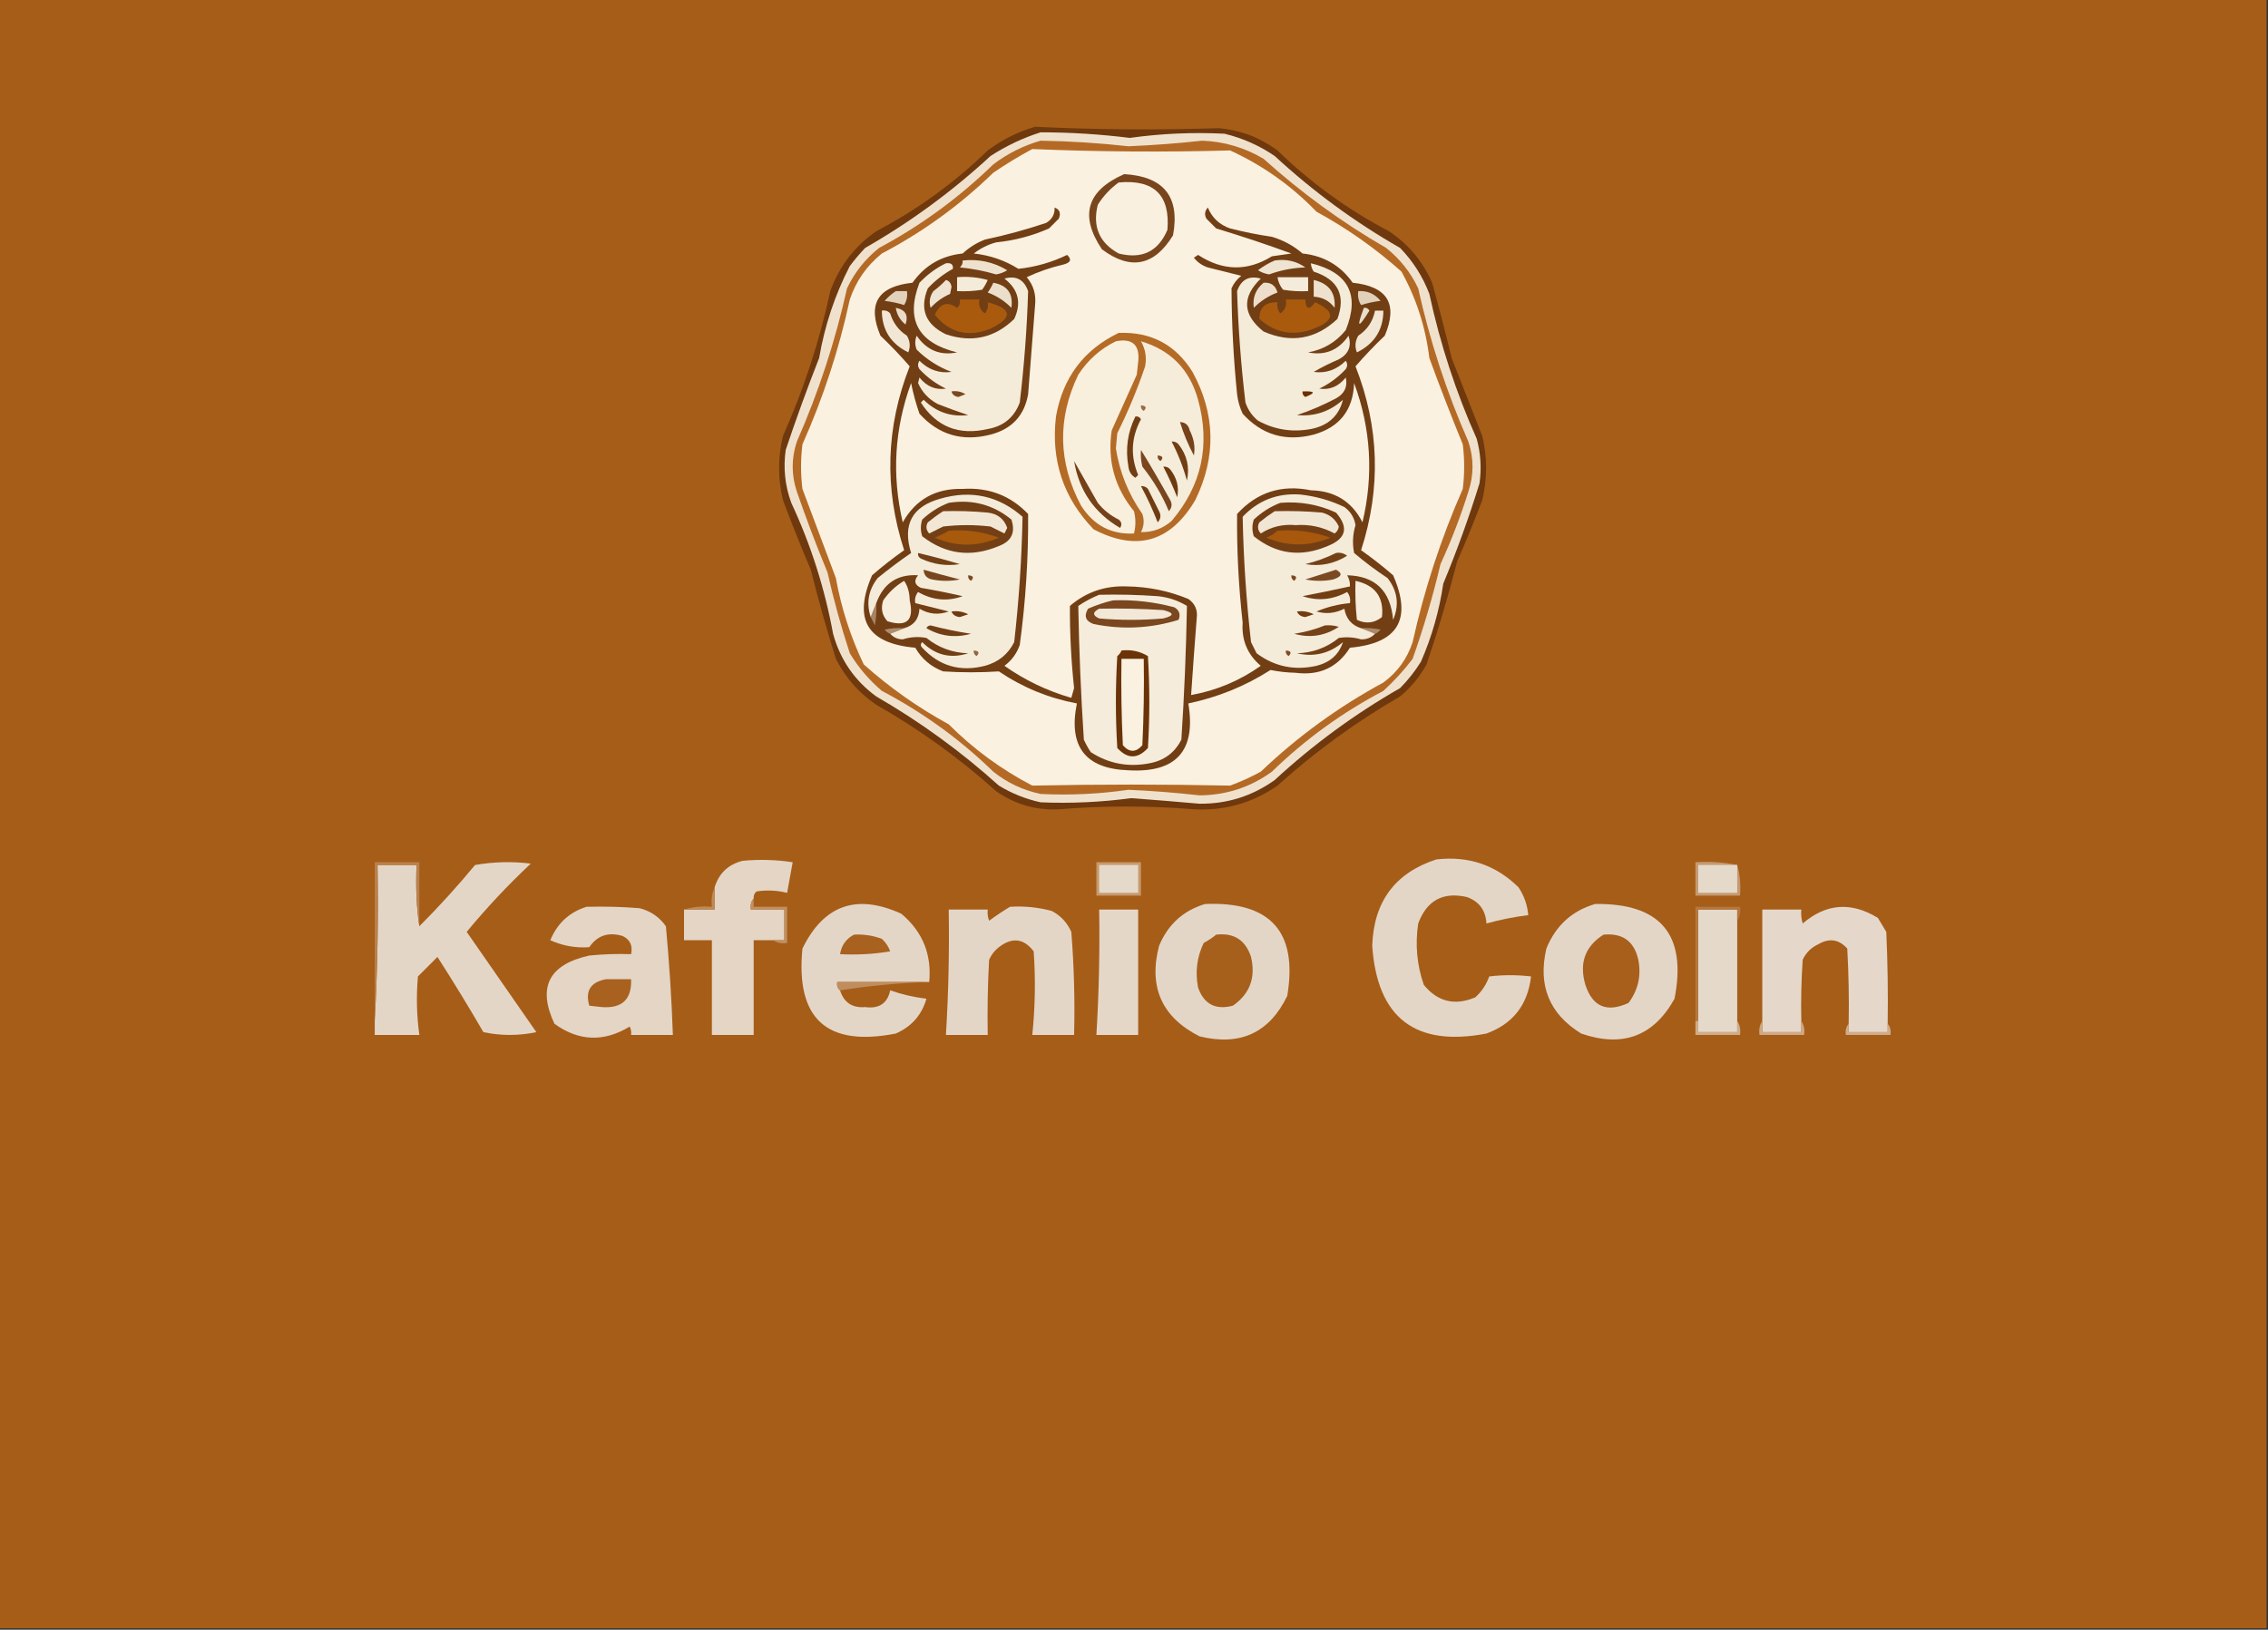 <?xml version="1.0" encoding="UTF-8"?>
<!DOCTYPE svg PUBLIC "-//W3C//DTD SVG 1.1//EN" "http://www.w3.org/Graphics/SVG/1.1/DTD/svg11.dtd">
<svg xmlns="http://www.w3.org/2000/svg" version="1.1" width="814px" height="585px" style="shape-rendering:geometricPrecision; text-rendering:geometricPrecision; image-rendering:optimizeQuality; fill-rule:evenodd; clip-rule:evenodd" xmlns:xlink="http://www.w3.org/1999/xlink">
<rect width="100%" height="100%" fill="#333333" stroke="none"/>
<g><path style="opacity:1" fill="#a65d18" d="M -0.5,-0.5 C 270.833,-0.5 542.167,-0.5 813.5,-0.5C 813.5,194.5 813.5,389.5 813.5,584.5C 542.167,584.5 270.833,584.5 -0.5,584.5C -0.5,389.5 -0.5,194.5 -0.5,-0.5 Z"/></g>
<g><path style="opacity:1" fill="#6f390d" d="M 371.5,45.5 C 393.503,46.565 415.503,46.731 437.5,46C 445.252,46.71 452.252,49.377 458.5,54C 470.434,65.602 483.768,75.269 498.5,83C 505.489,87.654 510.656,93.821 514,101.5C 516.489,110.457 518.823,119.457 521,128.5C 524.667,137.833 528.333,147.167 532,156.5C 533.837,164.146 533.837,171.812 532,179.5C 529.195,186.914 526.195,194.247 523,201.5C 519.798,213.977 516.131,226.31 512,238.5C 509.588,242.916 506.422,246.749 502.5,250C 486.713,259.119 472.046,269.786 458.5,282C 449.511,288.249 439.511,291.082 428.5,290.5C 412.333,289.177 396.166,289.177 380,290.5C 371.768,290.9 364.268,288.733 357.5,284C 344.284,272.117 329.95,261.784 314.5,253C 308.235,248.737 303.402,243.237 300,236.5C 296.688,225.917 293.688,215.251 291,204.5C 287.471,196.246 284.138,187.913 281,179.5C 279.163,171.812 279.163,164.146 281,156.5C 288.467,139.766 294.134,122.433 298,104.5C 301.211,95.579 306.711,88.413 314.5,83C 329.232,75.269 342.566,65.602 354.5,54C 359.731,50.102 365.397,47.269 371.5,45.5 Z"/></g>
<g><path style="opacity:1" fill="#f0e1cd" d="M 373.5,47.5 C 384.213,47.508 394.88,48.175 405.5,49.5C 416.786,47.928 428.12,47.428 439.5,48C 445.992,49.58 451.992,52.246 457.5,56C 471.257,68.71 486.257,79.71 502.5,89C 507.136,93.771 510.636,99.271 513,105.5C 516.868,123.437 522.535,140.771 530,157.5C 531.439,162.762 531.772,168.096 531,173.5C 527.23,185.706 522.897,197.706 518,209.5C 516.575,219.202 513.908,228.536 510,237.5C 507.861,240.939 505.361,244.106 502.5,247C 486.257,256.29 471.257,267.29 457.5,280C 449.431,285.768 440.431,288.601 430.5,288.5C 422.338,287.779 414.171,287.112 406,286.5C 395.204,287.948 384.371,288.448 373.5,288C 368.172,286.837 363.172,284.837 358.5,282C 344.954,269.786 330.287,259.119 314.5,250C 306.744,244.334 301.578,236.834 299,227.5C 296.008,211.191 291.008,195.524 284,180.5C 281.736,174.338 281.07,168.004 282,161.5C 285.715,150.402 289.715,139.402 294,128.5C 295.984,116.878 299.651,105.878 305,95.5C 306.715,93.241 308.548,91.074 310.5,89C 326.743,79.71 341.743,68.71 355.5,56C 361.223,52.302 367.223,49.469 373.5,47.5 Z"/></g>
<g><path style="opacity:1" fill="#b46a25" d="M 373.5,50.5 C 384.035,50.673 394.535,51.339 405,52.5C 413.855,52.131 422.688,51.465 431.5,50.5C 439.387,50.805 446.721,52.972 453.5,57C 467.046,69.214 481.713,79.881 497.5,89C 502.475,92.97 506.309,97.803 509,103.5C 513.197,122.426 519.197,140.759 527,158.5C 529,164.5 529,170.5 527,176.5C 524.222,185.388 520.888,194.055 517,202.5C 514.286,214.026 510.952,225.36 507,236.5C 503.869,240.633 500.369,244.466 496.5,248C 481.768,255.731 468.434,265.398 456.5,277C 448.793,282.597 440.126,285.431 430.5,285.5C 422.022,284.544 413.522,283.878 405,283.5C 394.551,285.018 384.051,285.518 373.5,285C 367.178,283.672 361.511,281.005 356.5,277C 344.566,265.398 331.232,255.731 316.5,248C 311.917,244.088 308.083,239.588 305,234.5C 301.866,224.966 299.2,215.299 297,205.5C 293.056,195.944 289.389,186.277 286,176.5C 284,170.5 284,164.5 286,158.5C 293.803,140.759 299.803,122.426 304,103.5C 306.691,97.803 310.525,92.97 315.5,89C 330.57,80.932 344.236,70.932 356.5,59C 361.712,55.061 367.379,52.227 373.5,50.5 Z"/></g>
<g><path style="opacity:1" fill="#faf1e0" d="M 370.5,53.5 C 394.164,54.493 417.831,54.659 441.5,54C 453.201,59.362 463.534,66.695 472.5,76C 483.498,82 493.665,89.167 503,97.5C 508.329,107.137 511.663,117.47 513,128.5C 516.804,138.912 520.804,149.245 525,159.5C 525.667,164.833 525.667,170.167 525,175.5C 517.202,193.229 511.202,211.562 507,230.5C 505.048,236.452 501.548,241.285 496.5,245C 480.416,253.709 465.75,264.376 452.5,277C 448.952,278.941 445.286,280.607 441.5,282C 417.83,281.507 394.163,281.507 370.5,282C 359.377,276.212 349.377,268.878 340.5,260C 329.502,254 319.335,246.833 310,238.5C 305.283,228.64 301.95,218.306 300,207.5C 296,196.833 292,186.167 288,175.5C 287.333,170.167 287.333,164.833 288,159.5C 295.473,142.748 301.14,125.414 305,107.5C 307.22,100.899 311.053,95.399 316.5,91C 331.232,83.269 344.566,73.602 356.5,62C 361.064,58.89 365.731,56.056 370.5,53.5 Z"/></g>
<g><path style="opacity:1" fill="#723e14" d="M 378.5,74.5 C 380.344,75.204 380.844,76.537 380,78.5C 378.833,79.667 377.667,80.833 376.5,82C 370.443,84.679 364.11,86.345 357.5,87C 354.554,87.806 351.888,89.139 349.5,91C 355.295,91.612 360.628,93.445 365.5,96.5C 371.655,95.838 377.488,94.171 383,91.5C 384.767,93.164 384.267,94.331 381.5,95C 376.992,96.042 372.659,97.542 368.5,99.5C 370.913,102.367 371.913,105.701 371.5,109.5C 370.641,120.165 369.808,130.831 369,141.5C 367.655,149.181 363.155,154.014 355.5,156C 345.389,158.612 336.889,156.112 330,148.5C 328.749,144.918 327.749,141.251 327,137.5C 321.03,153.877 320.03,170.543 324,187.5C 328.673,179.242 335.84,175.242 345.5,175.5C 354.841,174.886 362.674,177.886 369,184.5C 369.121,200.224 368.121,215.89 366,231.5C 364.939,234.562 363.106,237.062 360.5,239C 367.83,244.164 375.83,247.998 384.5,250.5C 384.833,249.333 385.167,248.167 385.5,247C 384.451,237.177 383.951,227.344 384,217.5C 389.828,212.501 396.661,210.168 404.5,210.5C 412.15,210.607 419.483,212.107 426.5,215C 428.919,216.686 429.919,219.019 429.5,222C 428.774,231.168 428.108,240.335 427.5,249.5C 436.621,247.849 444.954,244.349 452.5,239C 447.729,234.955 445.563,229.788 446,223.5C 444.543,210.526 443.876,197.526 444,184.5C 451.143,176.675 459.976,173.842 470.5,176C 479.056,176.186 485.223,180.019 489,187.5C 493.041,170.53 492.041,153.863 486,137.5C 485.642,147.19 480.809,153.356 471.5,156C 461.389,158.612 452.889,156.112 446,148.5C 444.956,146.285 444.29,143.952 444,141.5C 442.719,128.847 442.052,116.181 442,103.5C 442.785,101.714 443.951,100.214 445.5,99C 441.5,98 437.5,97 433.5,96C 431.445,95.313 429.779,94.146 428.5,92.5C 429,92.167 429.5,91.833 430,91.5C 438.849,97.296 447.682,97.462 456.5,92C 458.833,91.667 461.167,91.333 463.5,91C 454.622,87.753 445.622,84.753 436.5,82C 435.333,80.833 434.167,79.667 433,78.5C 432.219,77.056 432.386,75.723 433.5,74.5C 435.025,78.191 437.692,80.691 441.5,82C 446.448,83.256 451.448,84.256 456.5,85C 460.615,86.224 464.282,88.224 467.5,91C 475.123,91.803 481.123,95.303 485.5,101.5C 498.002,102.802 501.835,109.135 497,120.5C 493.233,124.096 489.733,127.763 486.5,131.5C 495.055,153.258 495.721,175.258 488.5,197.5C 492.452,200.278 496.286,203.278 500,206.5C 506.932,222.296 501.766,230.963 484.5,232.5C 480.046,239.595 473.546,242.595 465,241.5C 461.959,241.431 458.959,241.098 456,240.5C 446.903,246.298 437.069,250.298 426.5,252.5C 429.337,269.496 422.17,277.496 405,276.5C 389.533,275.959 383.366,267.959 386.5,252.5C 376.387,250.611 367.053,246.778 358.5,241C 351.863,241.441 345.196,241.441 338.5,241C 334.116,239.321 330.783,236.488 328.5,232.5C 311.252,231.002 306.086,222.336 313,206.5C 316.714,203.278 320.548,200.278 324.5,197.5C 317.279,175.258 317.945,153.258 326.5,131.5C 323.267,127.763 319.767,124.096 316,120.5C 311.181,109.123 315.015,102.789 327.5,101.5C 331.888,95.287 337.888,91.787 345.5,91C 347.83,88.833 350.497,87.166 353.5,86C 360.96,84.424 368.293,82.424 375.5,80C 377.607,78.737 378.607,76.903 378.5,74.5 Z"/></g>
<g><path style="opacity:1" fill="#ab8969" d="M 488.5,225.5 C 490.857,225.337 493.19,225.503 495.5,226C 494.956,226.717 494.289,227.217 493.5,227.5C 491.833,226.833 490.167,226.167 488.5,225.5 Z"/></g>
<g><path style="opacity:1" fill="#ae8d6e" d="M 324.5,225.5 C 322.833,226.167 321.167,226.833 319.5,227.5C 318.711,227.217 318.044,226.717 317.5,226C 319.81,225.503 322.143,225.337 324.5,225.5 Z"/></g>
<g><path style="opacity:1" fill="#a78463" d="M 314.5,216.5 C 314.664,219.187 314.497,221.854 314,224.5C 313.487,223.473 312.987,222.473 312.5,221.5C 313.167,219.833 313.833,218.167 314.5,216.5 Z"/></g>
<g><path style="opacity:1" fill="#f6ecdb" d="M 394.5,213.5 C 401.508,213.334 408.508,213.5 415.5,214C 419.285,214.373 422.785,215.539 426,217.5C 425.715,233.499 425.048,249.499 424,265.5C 421.622,270.201 417.788,273.034 412.5,274C 404.906,275.457 397.906,274.123 391.5,270C 390.54,268.581 389.707,267.081 389,265.5C 387.952,249.499 387.285,233.499 387,217.5C 389.417,215.872 391.917,214.539 394.5,213.5 Z"/></g>
<g><path style="opacity:1" fill="#6a3408" d="M 402.5,233.5 C 405.93,233.107 409.096,233.773 412,235.5C 412.667,246.5 412.667,257.5 412,268.5C 408.333,272.5 404.667,272.5 401,268.5C 400.333,257.5 400.333,246.5 401,235.5C 401.717,234.956 402.217,234.289 402.5,233.5 Z"/></g>
<g><path style="opacity:1" fill="#faf1e1" d="M 402.5,236.5 C 405.167,236.5 407.833,236.5 410.5,236.5C 410.666,246.839 410.5,257.172 410,267.5C 407.667,270.167 405.333,270.167 403,267.5C 402.5,257.172 402.334,246.839 402.5,236.5 Z"/></g>
<g><path style="opacity:1" fill="#7a471f" d="M 399.5,215.5 C 406.96,215.233 414.293,216.066 421.5,218C 423.283,219.067 423.783,220.567 423,222.5C 412.98,225.584 402.813,226.084 392.5,224C 389.616,222.963 388.95,221.129 390.5,218.5C 393.515,217.182 396.515,216.182 399.5,215.5 Z"/></g>
<g><path style="opacity:1" fill="#f3e8d7" d="M 394.5,218.5 C 402.174,218.334 409.841,218.5 417.5,219C 421.5,220 421.5,221 417.5,222C 409.833,222.667 402.167,222.667 394.5,222C 392.069,220.908 392.069,219.741 394.5,218.5 Z"/></g>
<g><path style="opacity:1" fill="#f7eddc" d="M 486.5,208.5 C 493.603,210.061 496.769,214.394 496,221.5C 493.24,223.703 490.24,224.036 487,222.5C 486.501,217.845 486.334,213.179 486.5,208.5 Z"/></g>
<g><path style="opacity:1" fill="#f7eedd" d="M 324.5,208.5 C 325.805,210.397 326.471,212.731 326.5,215.5C 328.155,222.679 325.489,225.179 318.5,223C 316.556,220.847 316.056,218.347 317,215.5C 319.015,212.588 321.515,210.255 324.5,208.5 Z"/></g>
<g><path style="opacity:1" fill="#f5ebd9" d="M 488.5,225.5 C 490.167,226.167 491.833,226.833 493.5,227.5C 492.181,228.897 490.514,229.563 488.5,229.5C 485.846,228.732 483.179,228.566 480.5,229C 476.131,232.508 471.131,234.341 465.5,234.5C 471.644,235.923 477.144,234.589 482,230.5C 480.545,234.942 477.379,237.776 472.5,239C 464.549,240.766 457.383,239.266 451,234.5C 450.333,233.167 449.667,231.833 449,230.5C 447.293,215.521 446.293,200.521 446,185.5C 451.543,179.649 458.376,176.983 466.5,177.5C 472.08,178.082 477.413,179.582 482.5,182C 484.726,183.62 486.06,185.786 486.5,188.5C 485.504,191.797 485.337,195.131 486,198.5C 489.821,201.743 493.821,204.743 498,207.5C 501.608,212.141 502.274,217.141 500,222.5C 499.08,212.075 493.58,206.742 483.5,206.5C 484.246,207.736 484.579,209.07 484.5,210.5C 478.804,211.755 473.137,212.922 467.5,214C 472.926,215.826 478.259,215.326 483.5,212.5C 484.429,213.689 484.762,215.022 484.5,216.5C 480.345,216.872 476.345,217.872 472.5,219.5C 475.897,220.494 479.23,220.161 482.5,218.5C 483.108,222.103 485.108,224.436 488.5,225.5 Z"/></g>
<g><path style="opacity:1" fill="#7d4c24" d="M 461.5,233.5 C 463.337,233.639 463.67,234.306 462.5,235.5C 461.702,235.043 461.369,234.376 461.5,233.5 Z"/></g>
<g><path style="opacity:1" fill="#754218" d="M 475.5,224.5 C 477.199,224.34 478.866,224.506 480.5,225C 475.561,228.272 470.228,229.105 464.5,227.5C 468.408,226.905 472.074,225.905 475.5,224.5 Z"/></g>
<g><path style="opacity:1" fill="#703c12" d="M 465.5,219.5 C 467.604,219.201 469.604,219.534 471.5,220.5C 470.5,220.833 469.5,221.167 468.5,221.5C 466.97,221.36 465.97,220.693 465.5,219.5 Z"/></g>
<g><path style="opacity:1" fill="#7a4920" d="M 463.5,206.5 C 465.337,206.639 465.67,207.306 464.5,208.5C 463.702,208.043 463.369,207.376 463.5,206.5 Z"/></g>
<g><path style="opacity:1" fill="#7b4a22" d="M 479.5,204.5 C 481.976,205.815 481.642,206.982 478.5,208C 475.167,208.667 471.833,208.667 468.5,208C 472.224,206.832 475.891,205.665 479.5,204.5 Z"/></g>
<g><path style="opacity:1" fill="#744117" d="M 479.5,198.5 C 480.978,198.238 482.311,198.571 483.5,199.5C 478.795,202.412 473.795,203.412 468.5,202.5C 472.407,201.534 476.074,200.201 479.5,198.5 Z"/></g>
<g><path style="opacity:1" fill="#733e14" d="M 459.5,180.5 C 466.489,179.907 473.156,181.074 479.5,184C 484.159,189.367 483.159,193.367 476.5,196C 466.885,200.124 458.051,198.957 450,192.5C 449.333,190.5 449.333,188.5 450,186.5C 452.843,183.837 456.009,181.837 459.5,180.5 Z"/></g>
<g><path style="opacity:1" fill="#a7580c" d="M 458.5,190.5 C 465.031,189.988 471.364,190.822 477.5,193C 469.756,196.242 462.089,196.242 454.5,193C 456.066,192.392 457.4,191.558 458.5,190.5 Z"/></g>
<g><path style="opacity:1" fill="#f1e6d3" d="M 457.5,183.5 C 463.176,183.334 468.843,183.501 474.5,184C 477.339,184.741 479.339,186.407 480.5,189C 480.37,190.059 479.87,190.892 479,191.5C 474.664,189.139 469.998,188.139 465,188.5C 460.432,188.073 456.265,189.073 452.5,191.5C 451.386,190.277 451.219,188.944 452,187.5C 453.812,186.023 455.645,184.69 457.5,183.5 Z"/></g>
<g><path style="opacity:1" fill="#f5ebd9" d="M 319.5,227.5 C 321.167,226.833 322.833,226.167 324.5,225.5C 327.971,224.522 329.805,222.188 330,218.5C 333.346,220.478 336.846,220.811 340.5,219.5C 336.488,218.495 332.488,217.495 328.5,216.5C 328.238,215.022 328.571,213.689 329.5,212.5C 334.717,215.489 340.051,215.989 345.5,214C 340.6,212.88 335.6,211.88 330.5,211C 328.246,209.946 327.913,208.446 329.5,206.5C 322.108,206.041 317.108,209.375 314.5,216.5C 313.833,218.167 313.167,219.833 312.5,221.5C 310.844,216.439 311.677,211.772 315,207.5C 318.898,204.32 322.898,201.32 327,198.5C 323.838,188.319 327.338,181.819 337.5,179C 348.582,175.812 358.416,177.978 367,185.5C 366.707,200.521 365.707,215.521 364,230.5C 361.815,234.857 358.315,237.69 353.5,239C 344.606,241.258 337.106,239.092 331,232.5C 330.333,231.833 330.333,231.167 331,230.5C 335.696,235.187 341.196,236.521 347.5,234.5C 341.869,234.341 336.869,232.508 332.5,229C 329.641,228.447 326.808,228.614 324,229.5C 322.167,229.481 320.667,228.815 319.5,227.5 Z"/></g>
<g><path style="opacity:1" fill="#916641" d="M 349.5,233.5 C 351.337,233.639 351.67,234.306 350.5,235.5C 349.702,235.043 349.369,234.376 349.5,233.5 Z"/></g>
<g><path style="opacity:1" fill="#723f15" d="M 332.5,225.5 C 332.735,224.903 333.235,224.57 334,224.5C 338.778,225.753 343.611,226.753 348.5,227.5C 342.859,229.07 337.526,228.403 332.5,225.5 Z"/></g>
<g><path style="opacity:1" fill="#6f3b10" d="M 341.5,219.5 C 343.604,219.201 345.604,219.534 347.5,220.5C 346.5,220.833 345.5,221.167 344.5,221.5C 342.97,221.36 341.97,220.693 341.5,219.5 Z"/></g>
<g><path style="opacity:1" fill="#7a4a20" d="M 347.5,206.5 C 349.337,206.639 349.67,207.306 348.5,208.5C 347.702,208.043 347.369,207.376 347.5,206.5 Z"/></g>
<g><path style="opacity:1" fill="#78461e" d="M 331.5,204.5 C 335.851,205.747 340.185,206.914 344.5,208C 341.167,208.667 337.833,208.667 334.5,208C 332.574,207.578 331.574,206.411 331.5,204.5 Z"/></g>
<g><path style="opacity:1" fill="#734016" d="M 329.5,198.5 C 334.53,199.674 339.53,201.008 344.5,202.5C 339.714,203.281 335.047,202.614 330.5,200.5C 329.702,200.043 329.369,199.376 329.5,198.5 Z"/></g>
<g><path style="opacity:1" fill="#733f15" d="M 340.5,180.5 C 348.975,179.163 356.475,181.163 363,186.5C 364.538,191.12 363.038,194.287 358.5,196C 348.556,200.191 339.389,199.025 331,192.5C 330.333,190.5 330.333,188.5 331,186.5C 333.843,183.837 337.009,181.837 340.5,180.5 Z"/></g>
<g><path style="opacity:1" fill="#a7590c" d="M 340.5,190.5 C 346.711,190.016 352.711,190.849 358.5,193C 350.833,196.333 343.167,196.333 335.5,193C 337.315,192.243 338.981,191.41 340.5,190.5 Z"/></g>
<g><path style="opacity:1" fill="#f2e7d5" d="M 338.5,183.5 C 343.844,183.334 349.177,183.501 354.5,184C 358.051,184.425 360.384,186.259 361.5,189.5C 361.167,190.167 360.833,190.833 360.5,191.5C 358.833,190.667 357.167,189.833 355.5,189C 349.833,188.333 344.167,188.333 338.5,189C 336.833,189.833 335.167,190.667 333.5,191.5C 332.386,190.277 332.219,188.944 333,187.5C 334.812,186.023 336.645,184.69 338.5,183.5 Z"/></g>
<g><path style="opacity:1" fill="#b46b26" d="M 401.5,119.5 C 413.065,119.032 421.898,123.699 428,133.5C 436.245,148.613 436.578,163.946 429,179.5C 420.11,194.576 407.943,198.076 392.5,190C 381.634,178.731 377.134,165.231 379,149.5C 381.451,135.552 388.951,125.552 401.5,119.5 Z"/></g>
<g><path style="opacity:1" fill="#f6ecda" d="M 409.5,122.5 C 420.148,125.649 426.981,132.649 430,143.5C 434.458,159.765 431.291,174.265 420.5,187C 417.283,189.784 413.616,191.118 409.5,191C 410.591,188.936 410.758,186.769 410,184.5C 405.012,177.364 401.845,169.531 400.5,161C 400.667,159.167 400.833,157.333 401,155.5C 404.885,147.729 408.219,139.729 411,131.5C 411.597,128.319 411.097,125.319 409.5,122.5 Z"/></g>
<g><path style="opacity:1" fill="#703c12" d="M 409.5,174.5 C 410.496,174.414 411.329,174.748 412,175.5C 413.333,178.167 414.667,180.833 416,183.5C 416.781,184.944 416.614,186.277 415.5,187.5C 413.75,183.003 411.75,178.67 409.5,174.5 Z"/></g>
<g><path style="opacity:1" fill="#6f3a10" d="M 417.5,167.5 C 418.496,167.414 419.329,167.748 420,168.5C 422.415,171.595 423.248,174.929 422.5,178.5C 421.016,174.7 419.35,171.033 417.5,167.5 Z"/></g>
<g><path style="opacity:1" fill="#79461e" d="M 409.5,161.5 C 413.032,167.266 416.532,173.266 420,179.5C 420.781,180.944 420.614,182.277 419.5,183.5C 417.135,177.783 413.968,172.45 410,167.5C 409.505,165.527 409.338,163.527 409.5,161.5 Z"/></g>
<g><path style="opacity:1" fill="#79481e" d="M 415.5,163.5 C 417.337,163.639 417.67,164.306 416.5,165.5C 415.702,165.043 415.369,164.376 415.5,163.5 Z"/></g>
<g><path style="opacity:1" fill="#723e14" d="M 420.5,158.5 C 421.496,158.414 422.329,158.748 423,159.5C 426.03,163.387 427.03,167.72 426,172.5C 424.658,167.639 422.824,162.972 420.5,158.5 Z"/></g>
<g><path style="opacity:1" fill="#754219" d="M 423.5,151.5 C 425.411,151.574 426.578,152.574 427,154.5C 428.523,157.491 429.023,160.491 428.5,163.5C 426.446,159.672 424.779,155.672 423.5,151.5 Z"/></g>
<g><path style="opacity:1" fill="#713d13" d="M 407.5,149.5 C 408.376,149.369 409.043,149.702 409.5,150.5C 405.982,157.012 405.649,163.679 408.5,170.5C 408.167,170.833 407.833,171.167 407.5,171.5C 406.029,170.619 405.196,169.286 405,167.5C 403.858,161.172 404.691,155.172 407.5,149.5 Z"/></g>
<g><path style="opacity:1" fill="#966c49" d="M 409.5,145.5 C 411.337,145.639 411.67,146.306 410.5,147.5C 409.702,147.043 409.369,146.376 409.5,145.5 Z"/></g>
<g><path style="opacity:1" fill="#f9efdd" d="M 400.5,122.5 C 406.521,121.358 409.188,123.858 408.5,130C 408.333,131.5 408.167,133 408,134.5C 405,141.167 402,147.833 399,154.5C 397.397,165.356 400.064,175.023 407,183.5C 407.667,186.167 407.667,188.833 407,191.5C 398.874,191.934 392.54,188.601 388,181.5C 379.745,165.995 379.412,150.328 387,134.5C 390.454,129.206 394.954,125.206 400.5,122.5 Z"/></g>
<g><path style="opacity:1" fill="#744118" d="M 385.5,165.5 C 388.261,170.334 391.094,175.334 394,180.5C 396.067,183.07 398.567,185.07 401.5,186.5C 402.583,187.365 402.749,188.365 402,189.5C 392.756,184.087 387.256,176.087 385.5,165.5 Z"/></g>
<g><path style="opacity:1" fill="#f2e7d5" d="M 493.5,111.5 C 494.5,111.5 495.5,111.5 496.5,111.5C 496.474,118.383 493.308,123.383 487,126.5C 486.192,124.421 486.359,122.421 487.5,120.5C 490.748,118.34 492.748,115.34 493.5,111.5 Z"/></g>
<g><path style="opacity:1" fill="#f2e7d5" d="M 316.5,111.5 C 317.675,111.281 318.675,111.614 319.5,112.5C 320.539,115.921 322.539,118.588 325.5,120.5C 326.641,122.421 326.808,124.421 326,126.5C 319.692,123.383 316.526,118.383 316.5,111.5 Z"/></g>
<g><path style="opacity:1" fill="#ebddc9" d="M 489.5,110.5 C 490.376,110.369 491.043,110.702 491.5,111.5C 487.408,118.136 486.742,117.803 489.5,110.5 Z"/></g>
<g><path style="opacity:1" fill="#eadcc9" d="M 321.5,110.5 C 324.955,111.128 326.122,113.128 325,116.5C 323.053,114.937 321.886,112.937 321.5,110.5 Z"/></g>
<g><path style="opacity:1" fill="#e1d0ba" d="M 487.5,104.5 C 490.765,104.299 493.431,105.466 495.5,108C 493.109,108.287 490.776,108.787 488.5,109.5C 487.548,107.955 487.215,106.288 487.5,104.5 Z"/></g>
<g><path style="opacity:1" fill="#e2d1bb" d="M 321.5,104.5 C 322.833,104.5 324.167,104.5 325.5,104.5C 325.785,106.288 325.452,107.955 324.5,109.5C 322.224,108.787 319.891,108.287 317.5,108C 318.731,106.595 320.064,105.429 321.5,104.5 Z"/></g>
<g><path style="opacity:1" fill="#f5ebd9" d="M 470.5,94.5 C 483.985,97.806 488.151,105.806 483,118.5C 479.503,122.833 475.003,125.5 469.5,126.5C 475.579,127.716 480.412,125.716 484,120.5C 485.176,124.26 484.01,127.093 480.5,129C 477.308,130.357 474.308,131.857 471.5,133.5C 475.834,134.105 479.667,132.772 483,129.5C 483.667,130.5 483.667,131.5 483,132.5C 480.278,135.444 477.111,137.777 473.5,139.5C 477.248,140.057 480.414,138.723 483,135.5C 483.746,138.789 482.58,141.289 479.5,143C 474.952,145.401 470.285,147.401 465.5,149C 471.767,149.578 477.267,147.744 482,143.5C 480.543,149.28 476.71,152.78 470.5,154C 463.785,155.248 457.452,154.248 451.5,151C 449.383,149.269 447.883,147.102 447,144.5C 445.414,131.201 444.414,117.867 444,104.5C 445.483,100.335 448.316,98.835 452.5,100C 445.635,106.642 445.969,112.976 453.5,119C 463.366,123.299 472.199,121.799 480,114.5C 483.088,106.009 480.255,100.343 471.5,97.5C 470.873,96.583 470.539,95.583 470.5,94.5 Z"/></g>
<g><path style="opacity:1" fill="#673103" d="M 467.5,140.5 C 472.021,140.326 472.355,140.993 468.5,142.5C 467.702,142.043 467.369,141.376 467.5,140.5 Z"/></g>
<g><path style="opacity:1" fill="#a95a0d" d="M 461.5,107.5 C 463.833,107.5 466.167,107.5 468.5,107.5C 468.649,111.123 469.816,111.457 472,108.5C 479.359,111.813 479.193,114.98 471.5,118C 464.268,120.754 457.768,119.587 452,114.5C 451.95,110.399 454.116,108.399 458.5,108.5C 458.238,109.978 458.571,111.311 459.5,112.5C 461.217,111.332 461.884,109.665 461.5,107.5 Z"/></g>
<g><path style="opacity:1" fill="#eddfcc" d="M 453.5,101.5 C 456.114,101.277 457.781,102.444 458.5,105C 455.241,106.211 452.408,108.044 450,110.5C 449.481,106.868 450.647,103.868 453.5,101.5 Z"/></g>
<g><path style="opacity:1" fill="#eee2cf" d="M 471.5,100.5 C 476.914,101.737 479.414,105.07 479,110.5C 477.117,107.976 474.617,106.642 471.5,106.5C 471.5,104.5 471.5,102.5 471.5,100.5 Z"/></g>
<g><path style="opacity:1" fill="#f5ebda" d="M 458.5,99.5 C 462.167,99.5 465.833,99.5 469.5,99.5C 469.5,101.167 469.5,102.833 469.5,104.5C 466.482,104.665 463.482,104.498 460.5,104C 459.418,102.67 458.751,101.17 458.5,99.5 Z"/></g>
<g><path style="opacity:1" fill="#f5ebd9" d="M 339.5,94.5 C 341.355,94.272 342.188,94.939 342,96.5C 338.638,98.35 335.638,100.683 333,103.5C 329.975,110.962 332.142,116.462 339.5,120C 348.836,123.123 357.003,121.29 364,114.5C 366.7,108.733 365.533,103.9 360.5,100C 364.684,98.835 367.517,100.335 369,104.5C 368.586,117.867 367.586,131.201 366,144.5C 363.993,149.838 360.159,153.004 354.5,154C 344.144,156.389 336.144,153.222 330.5,144.5C 330.833,144.167 331.167,143.833 331.5,143.5C 335.992,147.919 341.325,149.752 347.5,149C 343.845,147.794 340.178,146.461 336.5,145C 333.275,143.277 330.942,140.777 329.5,137.5C 329.667,136.833 329.833,136.167 330,135.5C 332.586,138.723 335.752,140.057 339.5,139.5C 335.899,137.78 332.732,135.447 330,132.5C 329.333,131.5 329.333,130.5 330,129.5C 333.329,132.769 337.163,134.103 341.5,133.5C 336.749,131.71 332.582,129.043 329,125.5C 328.333,123.833 328.333,122.167 329,120.5C 332.599,125.723 337.433,127.723 343.5,126.5C 329.446,123.049 324.946,114.716 330,101.5C 332.825,98.524 335.992,96.191 339.5,94.5 Z"/></g>
<g><path style="opacity:1" fill="#7a4820" d="M 341.5,140.5 C 343.288,140.215 344.955,140.548 346.5,141.5C 345.667,141.833 344.833,142.167 344,142.5C 342.624,142.316 341.791,141.649 341.5,140.5 Z"/></g>
<g><path style="opacity:1" fill="#a95a0d" d="M 344.5,107.5 C 346.833,107.5 349.167,107.5 351.5,107.5C 351.116,109.665 351.783,111.332 353.5,112.5C 354.429,111.311 354.762,109.978 354.5,108.5C 363.321,110.794 363.655,113.961 355.5,118C 347.476,121.161 340.809,119.495 335.5,113C 337.366,108.876 340.033,108.042 343.5,110.5C 344.386,109.675 344.719,108.675 344.5,107.5 Z"/></g>
<g><path style="opacity:1" fill="#ebdeca" d="M 356.5,101.5 C 361.553,102.39 363.72,105.39 363,110.5C 360.559,108.031 357.726,106.198 354.5,105C 355.305,103.887 355.972,102.721 356.5,101.5 Z"/></g>
<g><path style="opacity:1" fill="#efe3d1" d="M 339.5,100.5 C 340.649,100.791 341.316,101.624 341.5,103C 341.333,103.833 341.167,104.667 341,105.5C 338.314,106.676 335.981,108.343 334,110.5C 333.365,108.365 333.699,106.365 335,104.5C 336.667,103.267 338.167,101.933 339.5,100.5 Z"/></g>
<g><path style="opacity:1" fill="#f5ebda" d="M 343.5,99.5 C 347.226,99.177 350.893,99.511 354.5,100.5C 353.96,101.748 353.293,102.915 352.5,104C 349.518,104.498 346.518,104.665 343.5,104.5C 343.5,102.833 343.5,101.167 343.5,99.5 Z"/></g>
<g><path style="opacity:1" fill="#efe3d1" d="M 457.5,93.5 C 461.635,92.89 465.301,93.723 468.5,96C 464.009,96.145 459.676,96.978 455.5,98.5C 454.062,98.281 452.729,97.781 451.5,97C 453.432,95.541 455.432,94.375 457.5,93.5 Z"/></g>
<g><path style="opacity:1" fill="#eee2cf" d="M 345.5,93.5 C 351.269,92.895 356.602,94.062 361.5,97C 360.271,97.781 358.938,98.281 357.5,98.5C 353.248,97.25 348.914,96.416 344.5,96C 345.252,95.329 345.586,94.496 345.5,93.5 Z"/></g>
<g><path style="opacity:1" fill="#78451d" d="M 403.5,62.5 C 417.737,63.352 423.57,70.685 421,84.5C 414.242,95.482 405.742,97.149 395.5,89.5C 387.367,77.409 390.034,68.409 403.5,62.5 Z"/></g>
<g><path style="opacity:1" fill="#f9f0e0" d="M 401.5,65.5 C 414.178,64.346 420.011,70.012 419,82.5C 415.712,90.276 409.879,93.109 401.5,91C 394.547,87.158 392.047,81.325 394,73.5C 396.028,70.308 398.528,67.641 401.5,65.5 Z"/></g>
<g><path style="opacity:1" fill="#e4d5c5" d="M 270.5,322.5 C 269.566,323.568 269.232,324.901 269.5,326.5C 273.5,326.5 277.5,326.5 281.5,326.5C 281.5,330.167 281.5,333.833 281.5,337.5C 280.167,337.5 278.833,337.5 277.5,337.5C 275.167,337.5 272.833,337.5 270.5,337.5C 270.5,348.833 270.5,360.167 270.5,371.5C 265.5,371.5 260.5,371.5 255.5,371.5C 255.5,360.167 255.5,348.833 255.5,337.5C 252.167,337.5 248.833,337.5 245.5,337.5C 245.5,333.833 245.5,330.167 245.5,326.5C 249.167,326.5 252.833,326.5 256.5,326.5C 256.5,323.833 256.5,321.167 256.5,318.5C 258.018,313.483 261.352,310.316 266.5,309C 272.522,308.425 278.522,308.591 284.5,309.5C 283.833,313.167 283.167,316.833 282.5,320.5C 278.869,319.588 275.203,319.421 271.5,320C 270.748,320.671 270.414,321.504 270.5,322.5 Z"/></g>
<g><path style="opacity:1" fill="#e4d6c6" d="M 515.5,308.5 C 527.044,307.168 536.878,310.502 545,318.5C 547.035,321.561 548.201,324.895 548.5,328.5C 543.415,329.117 538.415,330.117 533.5,331.5C 533.225,326.772 530.892,323.606 526.5,322C 517.919,320.041 512.086,323.208 509,331.5C 507.874,339.045 508.54,346.379 511,353.5C 515.959,359.615 522.126,361.115 529.5,358C 531.787,355.93 533.453,353.43 534.5,350.5C 539.449,349.904 544.449,349.904 549.5,350.5C 548.341,360.675 543.008,367.508 533.5,371C 507.951,375.898 494.284,365.398 492.5,339.5C 493.031,323.663 500.697,313.33 515.5,308.5 Z"/></g>
<g><path style="opacity:1" fill="#e4d6c7" d="M 134.5,366.5 C 135.497,348.007 135.83,329.341 135.5,310.5C 140.167,310.5 144.833,310.5 149.5,310.5C 149.167,318.59 149.501,325.923 150.5,332.5C 157.485,325.512 164.152,318.178 170.5,310.5C 177.142,309.336 183.808,309.169 190.5,310C 182.284,317.714 174.617,325.881 167.5,334.5C 175.833,346.5 184.167,358.5 192.5,370.5C 186.167,371.833 179.833,371.833 173.5,370.5C 168.198,361.368 162.698,352.368 157,343.5C 154.667,345.833 152.333,348.167 150,350.5C 149.377,357.523 149.543,364.523 150.5,371.5C 145.167,371.5 139.833,371.5 134.5,371.5C 134.5,369.833 134.5,368.167 134.5,366.5 Z"/></g>
<g><path style="opacity:1" fill="#b9814d" d="M 150.5,332.5 C 149.501,325.923 149.167,318.59 149.5,310.5C 144.833,310.5 140.167,310.5 135.5,310.5C 135.83,329.341 135.497,348.007 134.5,366.5C 134.5,347.5 134.5,328.5 134.5,309.5C 139.833,309.5 145.167,309.5 150.5,309.5C 150.5,317.167 150.5,324.833 150.5,332.5 Z"/></g>
<g><path style="opacity:1" fill="#c69a6f" d="M 393.5,309.5 C 398.833,309.5 404.167,309.5 409.5,309.5C 409.5,313.5 409.5,317.5 409.5,321.5C 404.167,321.5 398.833,321.5 393.5,321.5C 393.5,317.5 393.5,313.5 393.5,309.5 Z"/></g>
<g><path style="opacity:1" fill="#e5d9ca" d="M 394.5,310.5 C 399.167,310.5 403.833,310.5 408.5,310.5C 408.5,313.833 408.5,317.167 408.5,320.5C 403.833,320.5 399.167,320.5 394.5,320.5C 394.5,317.167 394.5,313.833 394.5,310.5 Z"/></g>
<g><path style="opacity:1" fill="#c59a71" d="M 623.5,310.5 C 624.482,313.962 624.815,317.629 624.5,321.5C 619.167,321.5 613.833,321.5 608.5,321.5C 608.5,317.5 608.5,313.5 608.5,309.5C 613.695,309.179 618.695,309.513 623.5,310.5 Z"/></g>
<g><path style="opacity:1" fill="#e5d9ca" d="M 623.5,310.5 C 623.5,313.833 623.5,317.167 623.5,320.5C 618.833,320.5 614.167,320.5 609.5,320.5C 609.5,317.167 609.5,313.833 609.5,310.5C 614.167,310.5 618.833,310.5 623.5,310.5 Z"/></g>
<g><path style="opacity:1" fill="#e4d5c5" d="M 210.5,325.5 C 216.842,325.334 223.175,325.5 229.5,326C 233.493,326.998 236.659,329.165 239,332.5C 240.207,345.429 241.04,358.429 241.5,371.5C 236.5,371.5 231.5,371.5 226.5,371.5C 226.649,370.448 226.483,369.448 226,368.5C 216.722,374.136 207.722,373.803 199,367.5C 192.808,354.385 196.975,346.218 211.5,343C 216.489,342.501 221.489,342.334 226.5,342.5C 227.145,339.453 226.145,337.287 223.5,336C 218.383,334.449 214.383,335.783 211.5,340C 206.625,340.354 201.958,339.521 197.5,337.5C 200.03,331.425 204.364,327.425 210.5,325.5 Z"/></g>
<g><path style="opacity:1" fill="#be8a5a" d="M 256.5,318.5 C 256.5,321.167 256.5,323.833 256.5,326.5C 252.833,326.5 249.167,326.5 245.5,326.5C 248.625,325.521 251.958,325.187 255.5,325.5C 255.198,322.941 255.532,320.607 256.5,318.5 Z"/></g>
<g><path style="opacity:1" fill="#e4d6c7" d="M 333.5,352.5 C 322.5,352.5 311.5,352.5 300.5,352.5C 300.263,353.791 300.596,354.791 301.5,355.5C 302.885,359.88 305.885,361.88 310.5,361.5C 315.503,362.184 318.503,360.184 319.5,355.5C 323.706,356.968 328.039,357.968 332.5,358.5C 330.848,364.326 327.181,368.493 321.5,371C 296.703,375.871 285.536,365.705 288,340.5C 295.631,324.843 307.464,320.677 323.5,328C 331.117,334.403 334.451,342.57 333.5,352.5 Z"/></g>
<g><path style="opacity:1" fill="#e4d6c7" d="M 362.5,325.5 C 367.599,325.175 372.599,325.675 377.5,327C 380.695,328.695 383.028,331.195 384.5,334.5C 385.48,346.783 385.813,359.116 385.5,371.5C 380.5,371.5 375.5,371.5 370.5,371.5C 371.532,361.522 371.699,351.522 371,341.5C 367.438,336.826 363.271,336.326 358.5,340C 356.951,341.214 355.785,342.714 355,344.5C 354.5,353.494 354.334,362.494 354.5,371.5C 349.5,371.5 344.5,371.5 339.5,371.5C 340.416,356.525 340.749,341.525 340.5,326.5C 345.167,326.5 349.833,326.5 354.5,326.5C 354.343,327.873 354.51,329.207 355,330.5C 357.479,328.686 359.979,327.019 362.5,325.5 Z"/></g>
<g><path style="opacity:1" fill="#e4d6c6" d="M 432.5,324.5 C 456.024,323.515 465.857,334.515 462,357.5C 455.58,370.757 445.08,375.59 430.5,372C 416.983,365.135 412.149,354.301 416,339.5C 419.19,331.843 424.69,326.843 432.5,324.5 Z"/></g>
<g><path style="opacity:1" fill="#e4d6c7" d="M 572.5,324.5 C 595.998,324.161 605.498,335.495 601,358.5C 593.528,371.968 582.361,376.135 567.5,371C 556.074,363.963 551.908,353.797 555,340.5C 558.34,332.277 564.174,326.943 572.5,324.5 Z"/></g>
<g><path style="opacity:1" fill="#e5d8ca" d="M 677.5,367.5 C 677.5,368.5 677.5,369.5 677.5,370.5C 672.833,370.5 668.167,370.5 663.5,370.5C 663.5,369.5 663.5,368.5 663.5,367.5C 663.666,358.494 663.5,349.494 663,340.5C 659.974,337.136 656.474,336.636 652.5,339C 650,340.167 648.167,342 647,344.5C 646.5,351.826 646.334,359.159 646.5,366.5C 646.5,367.833 646.5,369.167 646.5,370.5C 641.833,370.5 637.167,370.5 632.5,370.5C 632.5,369.167 632.5,367.833 632.5,366.5C 632.5,353.167 632.5,339.833 632.5,326.5C 637.167,326.5 641.833,326.5 646.5,326.5C 646.34,328.199 646.506,329.866 647,331.5C 655.414,324.282 664.414,323.615 674,329.5C 675,331.167 676,332.833 677,334.5C 677.5,345.495 677.667,356.495 677.5,367.5 Z"/></g>
<g><path style="opacity:1" fill="#c09061" d="M 270.5,322.5 C 270.5,323.5 270.5,324.5 270.5,325.5C 274.5,325.5 278.5,325.5 282.5,325.5C 282.5,329.833 282.5,334.167 282.5,338.5C 280.585,338.784 278.919,338.451 277.5,337.5C 278.833,337.5 280.167,337.5 281.5,337.5C 281.5,333.833 281.5,330.167 281.5,326.5C 277.5,326.5 273.5,326.5 269.5,326.5C 269.232,324.901 269.566,323.568 270.5,322.5 Z"/></g>
<g><path style="opacity:1" fill="#e5d7c8" d="M 394.5,326.5 C 399.167,326.5 403.833,326.5 408.5,326.5C 408.5,341.5 408.5,356.5 408.5,371.5C 403.5,371.5 398.5,371.5 393.5,371.5C 394.416,356.525 394.749,341.525 394.5,326.5 Z"/></g>
<g><path style="opacity:1" fill="#e5d9ca" d="M 623.5,330.5 C 623.5,342.5 623.5,354.5 623.5,366.5C 623.5,367.833 623.5,369.167 623.5,370.5C 618.833,370.5 614.167,370.5 609.5,370.5C 609.5,369.167 609.5,367.833 609.5,366.5C 609.5,353.167 609.5,339.833 609.5,326.5C 614.167,326.5 618.833,326.5 623.5,326.5C 623.5,327.833 623.5,329.167 623.5,330.5 Z"/></g>
<g><path style="opacity:1" fill="#a8611e" d="M 306.5,335.5 C 309.941,335.301 313.274,335.801 316.5,337C 317.872,338.242 318.872,339.742 319.5,341.5C 313.537,342.496 307.537,342.829 301.5,342.5C 302.002,339.331 303.669,336.998 306.5,335.5 Z"/></g>
<g><path style="opacity:1" fill="#a75f1c" d="M 436.5,335.5 C 442.843,334.755 447.01,337.422 449,343.5C 450.754,350.915 448.588,356.748 442.5,361C 436.27,362.636 432.103,360.469 430,354.5C 428.909,348.903 429.576,343.57 432,338.5C 433.652,337.601 435.152,336.601 436.5,335.5 Z"/></g>
<g><path style="opacity:1" fill="#a75f1b" d="M 575.5,335.5 C 582.348,334.855 586.515,337.855 588,344.5C 589.109,350.229 587.942,355.395 584.5,360C 576.742,363.585 571.575,361.418 569,353.5C 566.719,345.708 568.885,339.708 575.5,335.5 Z"/></g>
<g><path style="opacity:1" fill="#b4783f" d="M 623.5,330.5 C 623.5,329.167 623.5,327.833 623.5,326.5C 618.833,326.5 614.167,326.5 609.5,326.5C 609.5,339.833 609.5,353.167 609.5,366.5C 609.167,366.5 608.833,366.5 608.5,366.5C 608.5,352.833 608.5,339.167 608.5,325.5C 613.833,325.5 619.167,325.5 624.5,325.5C 624.784,327.415 624.451,329.081 623.5,330.5 Z"/></g>
<g><path style="opacity:1" fill="#a8611f" d="M 217.5,351.5 C 220.5,351.5 223.5,351.5 226.5,351.5C 226.782,358.716 223.282,362.05 216,361.5C 214.5,361.333 213,361.167 211.5,361C 209.966,355.686 211.966,352.52 217.5,351.5 Z"/></g>
<g><path style="opacity:1" fill="#bf8e5f" d="M 333.5,352.5 C 322.628,352.842 311.961,353.842 301.5,355.5C 300.596,354.791 300.263,353.791 300.5,352.5C 311.5,352.5 322.5,352.5 333.5,352.5 Z"/></g>
<g><path style="opacity:1" fill="#cfad8a" d="M 608.5,366.5 C 608.833,366.5 609.167,366.5 609.5,366.5C 609.5,367.833 609.5,369.167 609.5,370.5C 614.167,370.5 618.833,370.5 623.5,370.5C 623.5,369.167 623.5,367.833 623.5,366.5C 624.451,367.919 624.784,369.585 624.5,371.5C 619.167,371.5 613.833,371.5 608.5,371.5C 608.5,369.833 608.5,368.167 608.5,366.5 Z"/></g>
<g><path style="opacity:1" fill="#cea986" d="M 632.5,366.5 C 632.5,367.833 632.5,369.167 632.5,370.5C 637.167,370.5 641.833,370.5 646.5,370.5C 646.5,369.167 646.5,367.833 646.5,366.5C 647.451,367.919 647.784,369.585 647.5,371.5C 642.167,371.5 636.833,371.5 631.5,371.5C 631.216,369.585 631.549,367.919 632.5,366.5 Z"/></g>
<g><path style="opacity:1" fill="#cfac8a" d="M 663.5,367.5 C 663.5,368.5 663.5,369.5 663.5,370.5C 668.167,370.5 672.833,370.5 677.5,370.5C 677.5,369.5 677.5,368.5 677.5,367.5C 678.434,368.568 678.768,369.901 678.5,371.5C 673.167,371.5 667.833,371.5 662.5,371.5C 662.232,369.901 662.566,368.568 663.5,367.5 Z"/></g>
</svg>
